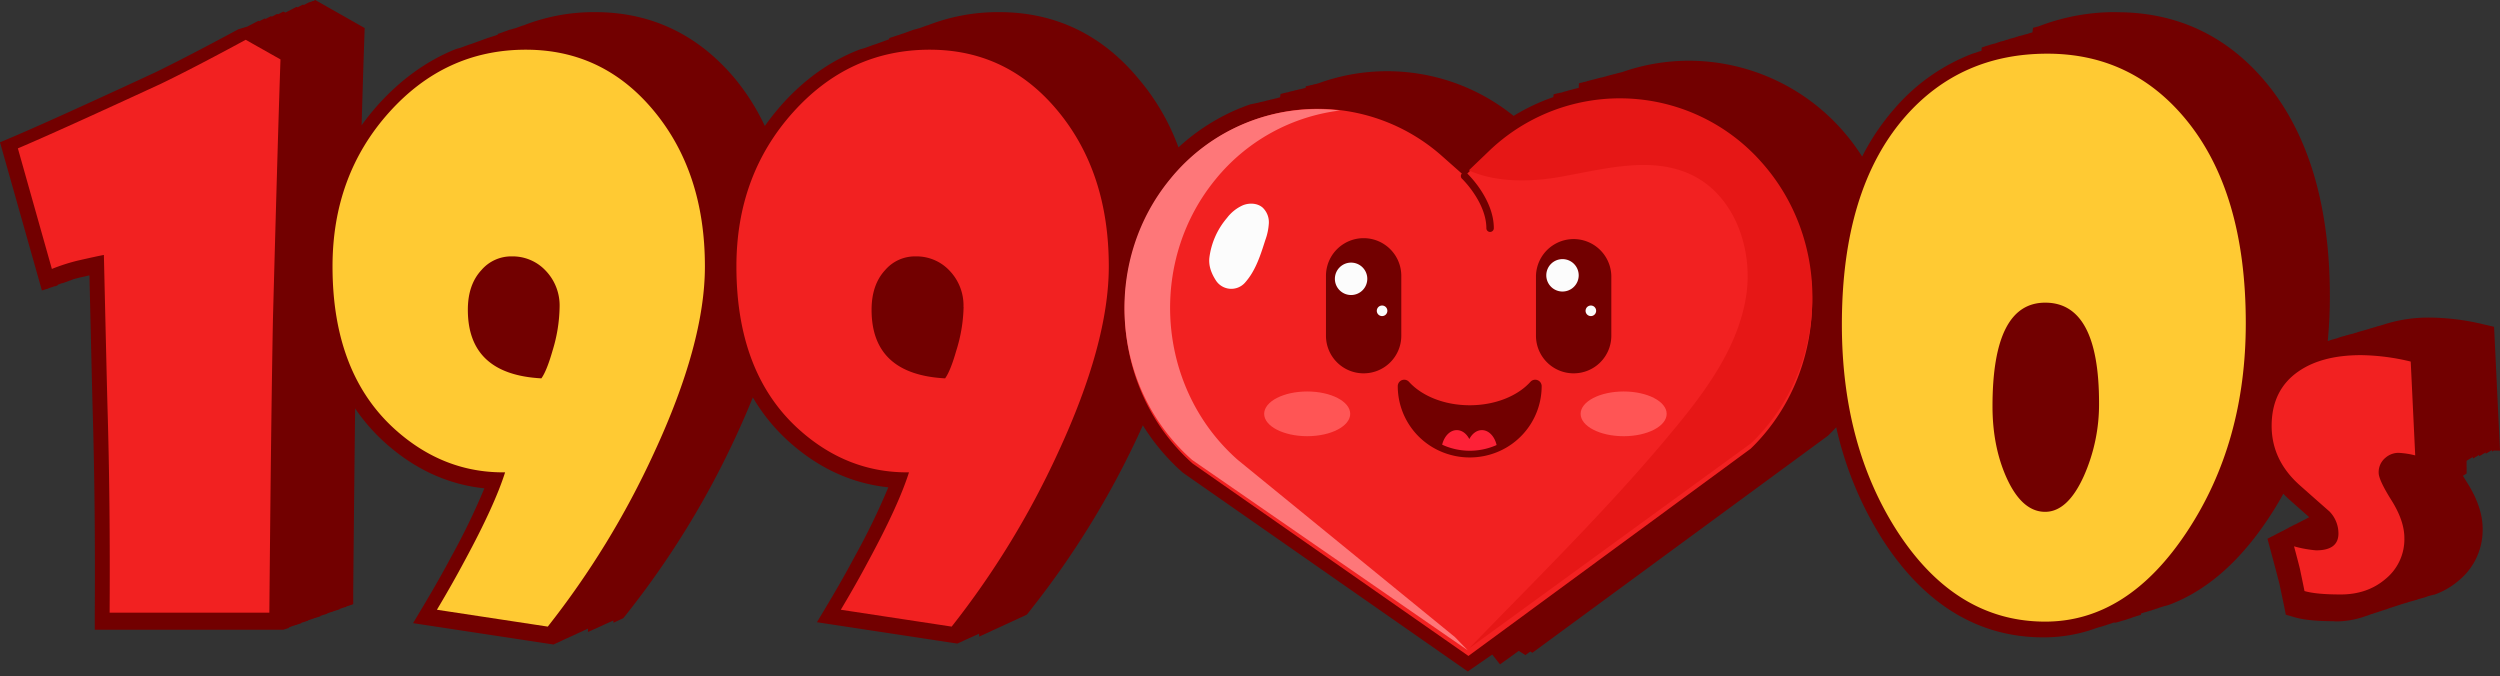 <svg xmlns="http://www.w3.org/2000/svg" width="1080" height="292.07" viewBox="0 0 1080 292.07"><rect x="0" y="0" width="1080" height="292.07" fill="#333333" stroke="none"/><g id="Слой_2" data-name="Слой 2"><g id="_1990s_521839194" data-name="1990s_521839194"><g id="_1990s_521839194-2" data-name="1990s_521839194"><path d="M1079.85 194.68h.15l-2.56-53.5-4.61-1.08A102.06 102.06.0 0 0 1050 137.2a62.44 62.44.0 0 0-20.86 3.21h-.13l-.17.06-.15.06-.13.05-.17.06h-.13l-.17.06-.15.05h-.13l-.17.06-.15.06h-.13l-.17.06h-.13l-.17.06-.15.06-.13.05-.17.06-.15.05-.13.05-.17.06-.15.06h-.13l-.17.06h-.13l-.17.06-.15.06-.13.05-.17.06h-.15l-.13.05-.17.06h-.13l-.17.06-.15.05-.13.05-.17.06-.15.06-.13.05-.17.06h-.15l-.13.05-.17.06-.13.05-.17.06h-.15l-.13.05-.17.06-.15.06h-.13l-.17.06-.13.05-.17.06h-.15l-.13.05-.16.06h-.16l-.13.05-.16.06-.16.06h-.13l-.17.06-.13.05-.17.06h-.15l-.13.05-.17.06-.15.06h-.13l-.17.06-.13.05-.17.06-.15.06-.13.05-.17.06-.15.05h-.13l-.16.06-.15.06h-.14l-.16.06-.14.05-.16.06-.15.06h-.14l-.17.06-.14.05h-.14l-.17.06-.13.05-.17.06a.66.66.0 0 1-.15.0l-.13.05-.17.06-.15.06h-.13l-.17.06-.15.05-.13.05-.16.06h-.14l-.16.06-.15.05h-.14l-.16.06-.15.06-.14.05-.16.06h-.15l-.14.05-.16.06h-.14l-.16.06-.15.05h-.14l-.16.06-.16.06-.13.05-.17.06h-.13l-.17.06-.15.05-.13.05-.16.06-.15.05-.14.05-.16.06-.15.06-.14.05-.16.06-.14.05-.16.06h-.15l-.14.05-.16.06h-.15l-.14.05-.16.06h-.14l-.16.06-.15.06-.14.05-.16.06h-.16l-.13.05-.16.06-.15.06h-.14l-.16.06-.14.05-.16.06-.15.06-.14.05-.16.06-.15.05h-.14l-.16.06h0q.91-9.47.91-19.37c0-39.14-9.24-70.15-27.48-92.19-16.78-20.23-38.48-30.48-64.5-30.48a91.29 91.29.0 0 0-32.53 5.65l-.12.05-.18.06-.15.05-.12.05-.18.06-.12.05-.18.06-.15.06-.13.05-.17.06h-.15l-.12.05-.18.06h-.12l-.18.07-.15.05h-.12l-.18.06-.15.06h-.12l-.18.07h-.15l-.12.05-.18.06h-.12L878 14l-.15.05h-.12l-.18.06-.15.06h-.12l-.18.07h-.12l-.17.07-.16.05-.12.05-.17.06-.16.05-.12.05-.18.06-.15.06h-.12l-.18.07h-.12l-.18.07h-.15l-.12.05-.18.06h-.15l-.12.05-.18.06-.12.05-.18.06-.15.06h-.12l-.17.07h-.15l-.13.05-.17.06h-.15l-.13.05-.17.06h-.13l-.18.06-.14.06h-.13l-.18.07-.15.05-.12.05-.18.06h-.12l-.18.07-.15.05-.12.05-.18.06-.15.06-.13.05-.16.06h-.15l-.13.05-.17.06h-.13l-.17.07-.15.05h-.13l-.17.06-.15.06h-.13l-.17.07h-.13l-.17.06-.15.06-.13.05-.17.06-.16.05-.12.05-.18.06-.15.06h-.13l-.16.06h-.13l-.17.06-.15.06-.13.05-.17.06-.15.05-.13.05-.17.06-.15.06h-.13l-.17.07h-.13l-.17.07h-.15l-.13.05-.17.06h-.15l-.13.05-.17.06-.13.05-.17.06-.16.06h-.12l-.17.07-.15.05-.13.05-.17.06-.15.05-.13.05-.17.06-.13.05-.17.06-.15.06h-.13l-.17.07-.15.05h-.13l-.17.06h-.13l-.17.07-.15.05h-.13l-.17.06-.16.06h-.12l-.17.07-.15.05-.13.05-.17.06h-.13l-.17.07-.15.05-.13.05-.17.06-.15.06h-.13l-.17.07h-.13l-.17.06-.15.06-.13.05-.17.06-.15.05-.13.05-.17.06-.15.06-.14.05-.16.06h-.13l-.17.06-.15.06h-.13L856 22h-.15l-.13.05-.17.06h-.13l-.17.06-.15.06h-.13l-.17.07-.15.05-.13.05-.17.06-.15.05-.13.05-.17.06-.13.05-.18.06-.14.06h-.13l-.17.07-.15.05-.13.05-.17.06h-.13l-.17.07-.15.05-.13.05-.17.06A84 84 0 0 0 818.2 47.17a100.06 100.06.0 0 0-13.75 20.46 91.65 91.65.0 0 0-9-11.88A88.59 88.59.0 0 0 729.7 26.23a87.47 87.47.0 0 0-29 4.94h-.12l-.18.07h-.15l-.12.05-.18.06h-.12l-.18.07-.15.05h-.13l-.16.06-.15.06h-.13l-.17.07h-.13l-.17.06-.15.06h-.13l-.17.07-.15.05h-.13l-.17.06-.15.06h-.13l-.18.07h-.12l-.18.06-.15.06h-.12l-.18.07h-.15l-.12.05-.18.07h-.12l-.17.06-.15.06h-.13l-.17.06-.15.06h-.13l-.17.07h-.15l-.13.05-.17.06-.13.05-.17.06-.15.06h-.13l-.17.07-.15.05h-.13l-.18.07h-.12l-.18.07-.15.06h-.11l-.18.06-.15.06h-.13l-.17.07h-.15-.13l-.17.07h-.13l-.17.07-.15.05h-.13l-.17.06-.15.06h-.13l-.17.07h-.13l-.17.06-.15.06h-.13l-.17.07c-.06.0-.1.0-.15.05h-.14l-.16.06-.15.06h-.12l-.18.07h-.12l-.18.06-.15.06h-.12l-.18.07h-.15l-.13.05-.17.06h-.13l-.17.06-.15.06h-.13l-.17.06-.15.06h-.13l-.17.07h-.15l-.13.05-.17.06-.12.05-.18.06-.15.06h-.12l-.18.06-.15.06h-.12l-.18.07h-.15-.12l-.18.06-.12.05-.18.06-.15.06h-.13l-.17.07h-.15-.13l-.17.07h-.13l-.17.07-.16.06h-.11l-.18.06L682 38h-.12l-.18.07h-.15-.12l-.18.07h-.12l-.18.07-.15.05h-.12l-.18.06-.15.06h-.12l-.18.07h-.13l-.17.06-.15.06h-.12l-.18.07-.16.06h-.11l-.18.06-.15.06h-.12l-.18.07h-.12l-.18.06-.15.06h-.12l-.18.07h-.15l-.12.05-.18.06-.12.05-.18.06-.15.06h-.12l-.18.06-.15.06h-.12l-.18.07h-.15l-.13.05-.17.06-.12.05-.18.06-.15.06h-.12l-.18.06-.15.06h-.12l-.18.07h-.12l-.18.07h-.15-.12l-.18.06-.15.06h-.12l-.18.07h-.15-.12l-.18.07h-.12l-.19.07-.14.05h-.12l-.18.06-.15.06h-.12l-.18.07h-.12l-.18.06L671 42h-.12l-.18.07a86.65 86.65.0 0 0-16.82 8A86.92 86.92.0 0 0 569.53 36l-.16.05h-.14l-.17.06-.14.06-.14.05h-.16l-.16.06h-.13l-.16.06h-.14l-.17.06h-.14l-.14.05-.17.06-.14.06-.14.05h-.16l-.16.06h-.13l-.16.06h-.14l-.17.06h-.14l-.14.05-.16.06-.16.06h-.13l-.16.06h-.13l-.18.06h-.14l-.14.05-.17.06h-.14-.14l-.16.06L564 38h-.13l-.16.06h-.14l-.17.06h-.14l-.14.05-.16.06-.16.06h-.13l-.16.06h-.14l-.17.06-.14.06h-.13l-.18.06h-.14-.13l-.17.06-.15.06h-.13l-.17.06h-.13l-.17.06-.15.06-.13.05h-.17l-.15.06h-.14l-.16.06h-.14l-.17.06h-.14l-.14.05-.17.06-.14.06-.14.05h-.16l-.16.06h-.12l-.16.06h-.14l-.17.06h-.15l-.13.05-.17.06-.15.06h-.13l-.17.05-.13.06-.17.06-.15.05h-.13l-.17.06h-.15-.14l-.16.06-.16.06h-.13l-.16.06h-.14l-.16.06h-.14l-.14.05-.17.06-.14.05h-.14l-.16.06-.16.06h-.13l-.17.06h-.13l-.17.06L553 42l-.13.05-.17.06-.15.06h-.13l-.17.06h-.13l-.17.06-.15.06-.14.05-.16.06h-.14-.14l-.16.06-.16.06h-.13l-.16.06h-.14l-.17.06-.14.06-.14.05h-.16l-.16.06h-.13l-.16.06h-.14l-.17.06h-.15l-.13.05-.17.06-.15.06h-.13l-.17.06-.15.05h-.13l-.16.06h-.14l-.17.06h-.14l-.14.05-.16.06-.16.06h-.13l-.16.05-.14.06-.17.06h-.14l-.14.05-.17.06h-.14-.14l-.16.06-.16.06h-.14l-.16.06h-.13l-.17.06h-.14l-.14.05-.16.06-.16.06h-.13l-.16.06h-.14l-.17.06-.14.06h-.14l-.17.06h-.14-.14l-.16.06-.16.06h-.13l-.16.06h-.14l-.18.07h-.13l-.15.05h-.15l-.16.06h-.13l-.16.06h-.14l-.17.06h-.14-.07c-1.42.5-2.84 1-4.24 1.6a89.09 89.09.0 0 0-27 17.1A97.2 97.2.0 0 0 491.91 34.1C476.11 15 455.84 5.24 431.67 5.24a83.27 83.27.0 0 0-30.76 5.64l-.31.11h-.14l-.3.11-.31.11-.15.06-.3.1-.14.06-.3.1-.31.12-.14.05-.31.11-.14.05-.31.11-.14.06-.3.1-.31.12h-.14l-.31.11h-.14l-.31.11-.3.11h-.14l-.31.12h-.14l-.31.11h-.14l-.3.11-.31.11-.14.05-.31.12-.14.05-.3.11-.31.11-.15.05-.3.11-.14.05-.31.12-.14.05-.3.11-.31.11-.14.05-.31.11-.14.06-.3.1-.31.12h-.14l-.31.11-.15.06-.3.1-.14.06-.3.1-.31.12-.14.05-.31.11h-.14l-.3.11-.31.11-.14.05-.31.12h-.14l-.31.11-.15.06-.29.1-.31.11h-.14l-.31.12-.14.05-.31.11-.14.05-.3.11L384 17l-.14.05-.31.12-.14.05-.3.11-.31.11-.15.05-.29.11-.15.05-.31.12-.14.05-.3.11-.31.11-.14.05-.31.11-.14.06-.3.1-.31.12-.14.05-.31.11-.15.06-.29.1-.15.06-.3.1-.3.12-.15.05-.3.11h-.15l-.3.11-.31.11-.14.05-.31.12-.14.05-.31.11-.15.06-.28.1-.31.11-.15.05-.3.12-.15.05-.3.11-.3.11-.15.05-.3.11-.15.05-.31.12h-.14l-.3.11-.31.11h-.13l-.31.11h-.14l-.3.11-.31.12-.14.05-.31.11c-12.33 4.82-23.46 12.73-33.27 23.7a104.88 104.88.0 0 0-7.28 9.17 96.47 96.47.0 0 0-13-20.56C301.59 15 281.32 5.24 257.15 5.24a83.27 83.27.0 0 0-30.76 5.64l-.31.11h-.14l-.3.11-.31.11-.15.06-.29.1-.15.06-.3.1-.31.12-.14.05-.31.11-.14.05-.31.11-.14.06-.3.1-.31.12h-.14l-.31.11h-.14l-.31.11-.29.11h-.15l-.3.12h-.15l-.3.11h-.15l-.3.11-.31.11-.14.05-.31.12-.14.05-.3.11-.31.11-.15.05-.29.11-.15.05-.3.12-.15.05-.3.11-.3.11-.15.05-.3.11-.15.06-.3.1-.31.12h-.14l-.31.11L215 15l-.3.1-.14.06-.3.1-.31.12-.14.05-.31.11h-.15l-.3.11-.3.11-.15.05-.3.12h-.15l-.3.11-.15.06-.29.1-.31.11h-.14l-.31.12-.14.05-.31.11-.14.05-.3.11-.31.11-.15.05-.3.12-.15.05-.3.11-.3.11-.15.05-.3.11-.14.05-.31.12-.14.05-.3.11-.31.11-.14.05-.31.11-.14.06-.3.1-.31.12-.14.05-.31.11-.15.06-.3.1-.14.06-.3.1-.31.12-.14.05-.31.11h-.14l-.3.11-.31.11-.14.05-.31.12-.14.05-.31.11-.15.06-.29.1-.31.11-.14.05-.31.12-.14.05-.3.11-.31.11-.14.05-.31.11-.14.05-.31.12h-.14l-.3.11-.32.11h-.13l-.31.11h-.14l-.3.11-.31.12-.14.05-.31.11Q177.9 29 163.12 45.49a106.26 106.26.0 0 0-6.91 8.64c.47-16 .87-28.81 1.2-38.22l.13-3.8L136.18.0l-.13.07h0l-.13.06h0l-.13.07v0l-.12.07h0l-.12.07v0l-.12.07h0l-.12.07v0L135 .45h0l-.12.06h0l-.12.07h0l-.13.06h0l-.13.07h0l-.13.06h0l-.13.07v0L134 .83h0l-.13.07v0l-.13.07h0L133.5 1v0l-.13.07h0l-.13.06h0l-.13.07h0l-.13.06h0l-.13.07h0l-.13.06h0l-.13.07v0l-.13.07h0l-.13.07v0l-.13.07h0l-.13.07v0l-.13.07h0l-.13.07v0l-.12.07h0l-.13.06h0l-.13.07v0l-.13.07h0L130.8 2v0l-.13.07h0l-.13.07v0l-.13.07h0l-.13.07v0l-.13.07h0l-.13.07v0l-.13.07h0l-.13.06h0l-.13.07v0l-.13.07h0l-.13.07v0l-.13.07h0l-.13.07v0l-.13.07h0l-.13.07v0l-.13.07h0l-.13.06h0L128.1 3h0H128h0l-.13.07v0l-.13.07h0l-.13.07v0l-.13.07h0l-.13.07v0l-.13.07h0l-.13.07v0l-.13.07h0l-.13.06h0l-.13.07h0l-.13.06h0l-.13.07v0l-.13.07h0l-.13.07h0l-.13.06h0l-.13.07v0l-.13.07h0l-.13.07v0l-.13.07h0l-.13.07v0l-.13.07h0l-.13.06h0l-.13.07h0l-.13.06h0l-.13.07h0l-.13.06h0l-.13.07v0l-.13.07h0l-.13.07v0l-.13.07h0l-.13.07v0l-.13.07h0l-.13.06h0l-.13.07h0l-.13.06h0l-.13.07v0L122.4 5h0l-.13.07v0l-.13.07h0L122 5.2v0l-.13.07h0l-.13.07v0l-.13.07h0l-.13.06h0l-.13.07h0l-.13.06h0l-.13.07v0l-.13.07h0l-.13.07v0l-.13.07h0l-.13.07v0l-.13.07h0l-.13.07v0l-.13.07h0L119.7 6v0l-.13.07h0l-.13.06h0l-.13.07v0l-.13.07h0l-.13.07v0l-.13.07h0l-.13.07v0l-.13.07h0l-.13.07v0l-.13.07h0l-.13.06h0l-.13.07h0l-.13.06h0l-.13.07v0l-.13.07h0l-.13.07v0l-.13.07h0L117 7v0l-.13.07h0l-.13.07v0l-.13.07h0l-.13.06h0l-.13.07h0l-.13.06h0l-.13.07v0l-.13.07h0l-.13.07h0l-.13.06h0l-.13.07v0l-.13.07h0l-.13.07v0l-.13.07h0l-.13.07v0l-.13.07h0l-.13.06h0L114.3 8h0l-.13.06h0l-.13.07h0l-.13.06h0l-.13.07v0l-.13.07h0l-.13.07v0l-.13.07h0l-.13.07v0l-.13.07h0l-.13.06h0l-.13.07h0l-.13.06h0l-.13.07v0l-.13.07h0l-.13.07v0l-.13.07h0l-.13.07v0L111.6 9h0l-.13.07v0l-.13.07h0l-.13.07v0l-.13.07h0l-.13.06h0l-.13.07v0l-.13.07h0l-.13.07v0l-.13.07h0l-.13.07v0l-.13.07h0l-.13.07v0l-.13.07h0l-.13.06h0l-.13.07h0l-.13.06h0l-.13.07v0l-.13.07h0l-.13.07v0l-.13.07h0l-.13.07v0l-.13.07h0l-.13.07v0l-.13.07h0l-.13.06h0l-.13.07h0l-.13.06h0l-.13.07v0l-.13.07h0l-.13.07h0l-.13.06h0l-.13.07v0l-.13.07h0l-.13.07v0l-.13.07h0l-.13.06h0l-.13.07h0L103 12.62C88 20.72 75.84 27 66.9 31.35 37.47 45 16.68 54.4 5.09 59.32L0 61.48l18.1 64 .15-.06h0l.15-.06h0 .15.0l.15-.06h0 .15.0l.15-.06h0l.15-.06h0l.15-.06h0l.15-.06h0l.15-.06h0l.15-.06h0 .15.0l.15-.06h0 .15.0l.15-.06h0l.15-.06h0l.15-.06h0l.15-.06h0l.15-.06h0l.15-.06h0l.15-.06h0l.15-.06h0l.15-.06h0l.15-.06h0 .15.0l.15-.06h0l.15-.06h0l.15-.06h0 .15.0l.15-.06h0l.15-.06h0l.15-.06h0l.15-.06h0l.15-.06h0l.15-.06h0 .15.0l.15-.06h0 .15.0l.15-.06h0 .15.0l.15-.06h0l.15-.06h0l.15-.06h0l.15-.06h0l.15-.06h0L25 123h0l.15-.05h0l.15-.06h0l.15-.05h0l.15-.06h0l.15-.05h0l.15-.06h0l.15-.06h0l.15-.06h0l.15-.06h0l.15-.06h0l.15-.06h0 .15.0l.15-.06h0 .15.0l.15-.06h0 .15.0l.15-.06h0l.15-.06h0l.15-.06h0l.15-.06h0l.15-.06h0l.15-.06h0l.15-.06h0l.15-.06h0 .15.0l.15-.06h0l.15-.06h0l.15-.06h0l.15-.06h0l.15-.06h0l.15-.06h0l.15-.06h0l.15-.06h0l.15-.06h0l.15-.06h0 .15.0l.15-.06h0l.15-.06h0l.15-.06h0l.15-.06h0l.15-.06h0l.15-.06h0l.15-.06h0l.15-.06h0l.15-.06h0l.15-.06h0 .15.0l.15-.06h0l.15-.06h0 .13.0c.75-.21 1.47-.4 2.15-.56l4-.9q1.08 46.67 1.38 57.9c.82 27.31 1.13 57.22.92 88.89v6.31h81.5v-.05h.15v-.06h.15v-.05h.15v-.06H123v-.05h.15v0h.15v-.06h.15v-.05h.15v-.06h.15v-.05h.15v-.06h.15v-.05h.15v-.06h.15v0h.15v-.05h.15v-.06h.15V271H125v-.06h.15v-.05h.15v-.06h.15v-.05h.15v-.06h.15v-.05h.15v-.06H126v-.05h.15v-.05h.15v-.06h.15v-.06h.15v-.05h.15v0h.15v-.06h.15v-.05h.15v-.06h.15v-.05h.15V270h.15v0h.15v0H128v-.06h.15v-.06h.15v-.05h.15v-.05h.15v-.06h.15v-.05h.15v-.06H129v0h.15v-.06h.15v-.05h.15v-.06h.15v-.05h.15v-.06h.15v-.05h.15v-.05h.15V269h.15v0h.15v-.06h.15v-.05h.15v-.06H131v-.05h.15v-.06h.15v-.05h.15v-.06h.15v0h.15v-.05h.15v-.06H132v-.05h.15v-.06h.15v-.05h.15v-.06h.15v0h.15v-.06h.15v-.05h.15V268h.15v-.06h.15v-.05h.15v-.06h.15v-.05h.15v-.06H134v-.05h.15v-.06h.15v-.05h.15v-.06h.15v-.05h.15v-.05h.15v-.06H135v0h.15v-.06h.15v-.05h.15v-.06h.15v-.05h.15V267h.15v0h.15v-.06h.15v0h.15v-.05h.15v-.06h.15v-.06h.15v-.05H137v-.05h.15v-.06h.15v0h.15v-.06h.15v-.05h.15v-.06h.15v-.05H138v-.05h.15v-.06h.15v-.06h.15V266h.15v0h.15v-.06h.15v-.05h.15v-.06h.15v-.05h.15v-.06h.15v-.05h.15v-.06h.15v0H140v-.06h.15v-.05h.15v-.05h.15v-.06h.15v-.05h.15v-.06h.15v0H141v-.06h.15v-.05h.15V265h.15v-.05h.15v-.06h.15v-.05h.15v-.05h.15v-.06h.15v-.05h.15v-.06h.15v-.05h.15v-.06h.15v-.05H143v-.06h.15v-.05h.15v0h.15v-.06h.15v-.05h.15v-.06h.15v-.05H144V264h.15v0h.15v-.06h.15v0h.15v-.06h.15v-.05h.15v-.05h.15v-.06h.15v-.05h.15v-.06h.15v0h.15v-.06h.15v-.05H146v-.06h.15v-.05h.15v-.06h.15v-.05h.15v-.05h.15V263h.15v0H147v-.06h.15v-.05h.15v-.06h.15v-.05h.15v-.06h.15v-.05h.15v-.06h.15v0h.15v-.05h.15v-.06h.15v-.06h.15v-.05h.15v-.05H149v-.06h.15v0h.15v-.06h.15v-.05h.15V262h.15v-.05h.15v-.06H150v-.05h.15v-.06h.15v0h.15v-.05h.15v-.06h.15v-.05h.15v-.06h.15v-.05h.15v-.06h.15v-.05h.15v-.06h.15v0h.15v-.05H152v-.06h.15v-.05h.15V261h.15v0h.15v-6.22c.28-30.32.55-56.49.82-78.34a81.23 81.23.0 0 0 13 14.88c12.73 11.41 27.11 18 42.83 19.64A293.14 293.14.0 0 1 195 240.39c-3.44 6.48-7.4 13.48-11.78 20.81l-4.78 8 60.7 9.23.06-.07h.09l.06-.07h.09l.06-.07h.09l.06-.07h.09l.06-.06h.09l.06-.07h.09l.06-.07h.09l.06-.07h.09l.06-.07h.09l.06-.07h.09l.06-.07h.09l.06-.07h.09l.06-.07h.09l.06-.07h.09l.06-.07h.09l.06-.07h.09l.06-.07h.09l.06-.07h.09l.06-.07h.09l.06-.07h.09l.06-.07h.09l.06-.07h.09l.06-.07h.09l.06-.07h.09l.06-.07h.09l.06-.07H243l.06-.06h.09l.06-.07h.09l.06-.06h.09l.06-.07h.09l.06-.07h.09l.06-.07h.09l.06-.07h.09l.06-.07h.09l.06-.07h.09l.06-.07h.09l.06-.07h.09l.06-.06h.09l.06-.07H245l.06-.06h.09l.06-.07h.09l.06-.07h.09l.06-.07h.09l.06-.07h.09l.06-.07h.09l.06-.07H246l.06-.07h.09l.06-.07h.09l.06-.07h.09l.06-.07h.09l.06-.06h.09l.06-.07h.09l.06-.07h.09l.06-.07h.09l.06-.07h.09l.06-.07h.09l.06-.07h.09l.06-.07h.09l.06-.07H248l.06-.07h.09l.06-.07h.09l.06-.06h.09l.06-.07h.09l.06-.07h.09l.06-.07h.09l.06-.07H249l.06-.07h.09l.06-.07h.09l.06-.07h.09l.06-.07h.09l.06-.07h.09l.06-.07h.09l.06-.07h.09l.06-.07h.09l.06-.06h.09l.06-.07h.09l.06-.07h.09l.06-.07h.09l.06-.07H251l.06-.07h.09l.06-.07h.09l.06-.07h.09l.06-.07h.09l.06-.07h.09l.06-.07h.09l.06-.06H252l.06-.07h.09l.06-.07h.09l.06-.07h.09l.06-.07h.09l.06-.07h.09l.06-.07h.09l.06-.07h.09l.06-.07h.09l.06-.06h.09l.06-.07h.09l.06-.06h.09l.06-.07h.09l.06-.07H254V273h.09l.06-.07h.09l.06-.07h.09l.06-.07h.09l.06-.07h.09l.06-.07h.09l.06-.06H255l.06-.07h.09l.06-.06h.09l.06-.07h.09l.06-.07h.09l.06-.07h.09l.06-.07h.09l.06-.07h.09l.06-.07h.09l.06-.07h.09l.06-.07h.09l.06-.06h.09l.06-.07h.09l.06-.06H257l.06-.07h.09l.06-.07h.09l.06-.07h.09l.06-.07h.09l.06-.07h.09l.06-.07h.09l.06-.07h.09l.06-.07h.09l.06-.07h.09l.06-.07h.09l.06-.06h.09l.06-.07h.09l.06-.07h.09l.06-.07h.09l.06-.07h.09l.06-.07h.09l.06-.07h.09l.06-.07h.09l.06-.07h.09l.06-.07h.09l.06-.07h.09l.06-.07h.09l.06-.07h.09l.06-.07h.09l.06-.07h.09l.06-.07h.09l.06-.07h.09l.06-.07h.09l.06-.07h.09l.06-.07h.09l.06-.07h.09l.06-.07h.09l.06-.07h.09l.06-.07h.09l.06-.06h.09l.06-.07h.09l.06-.07h.09l.06-.07h.09l.06-.07h.09l.06-.07h.09l.06-.07h.09l.06-.07h.09l.06-.07h.09l.06-.06h.09l.06-.07h.09l.06-.06h.09l.06-.07h.09l.06-.07h.09l.06-.07h.09l.06-.07h.09l.06-.07h.09l.06-.07h.09l.06-.07h.09L265 269h.09l.06-.06h.09l.06-.07h.09l.06-.06h.09l.06-.07h.09l.06-.07h.09l.06-.07h.09l.06-.07h.09l.06-.07h.09l.06-.07h.09l.06-.07h.09l.06-.07h.09l.06-.06h.09l.06-.07H267l.06-.06h.09l.06-.07h.09l.06-.07h.09l.06-.07h.09l.06-.07h.09l.06-.07h.09l.06-.07h.09l.06-.07h.09l.06-.07h.09l.06-.07h.09l.06-.07h.09l.06-.07h.09l.06-.07h.09l.06-.07h.09l.06-.07h.09l2.26-2.85a379.18 379.18.0 0 0 46.66-76.27c2.57-5.56 4.92-11 7.06-16.27a80.49 80.49.0 0 0 15.69 19.19c12.73 11.41 27.11 18 42.83 19.64a295.34 295.34.0 0 1-14.27 29.47c-3.44 6.48-7.41 13.48-11.78 20.81l-4.78 8 60.7 9.23.06-.07h.09l.06-.07h.09l.06-.07h.09l.06-.07h.09l.06-.06h.09l.06-.07h.09l.06-.07h.09l.06-.07h.09l.06-.07H415l.06-.07h.09l.06-.07h.09l.06-.07h.09l.06-.07h.09l.06-.07h.09l.06-.07h.09l.06-.07H416l.06-.07h.09l.06-.07h.09l.06-.07h.09l.06-.07h.09l.06-.07h.09l.06-.07h.09l.06-.07h.09l.06-.07h.09l.06-.07h.09l.06-.07h.09l.06-.06h.09l.06-.07h.09l.06-.06H418l.06-.07h.09l.06-.07h.09l.06-.07h.09l.06-.07h.09l.06-.07h.09l.06-.07h.09l.06-.07h.09l.06-.07h.09l.06-.06h.09l.06-.07h.09l.06-.06h.09l.06-.07h.09l.06-.07h.09l.06-.07h.09l.06-.07h.09l.06-.07h.09l.06-.07h.09l.06-.07h.09l.06-.07h.09l.06-.07h.09l.06-.07h.09l.06-.06h.09l.06-.07h.09l.06-.07h.09l.06-.07h.09l.06-.07h.09l.06-.07h.09l.06-.07h.09l.06-.07h.09l.06-.07h.09l.06-.07h.09l.06-.07h.09l.06-.06h.09L423 275h.09l.06-.07h.09l.06-.07h.09l.06-.07h.09l.06-.07h.09l.06-.07h.09l.06-.07h.09l.06-.07h.09l.06-.07h.09l.06-.07h.09l.06-.07h.09l.06-.07h.09l.06-.06h.09l.06-.07h.09l.06-.07h.09l.06-.07h.09l.06-.07h.09l.06-.07h.09l.06-.07h.09l.06-.07h.09l.06-.07h.09l.06-.07h.09l.06-.07h.09l.06-.06h.09l.06-.07h.09l.06-.07h.09l.06-.07h.09l.06-.07h.09l.06-.07h.09l.06-.07h.09l.06-.07h.09l.06-.07h.09l.06-.06h.09l.06-.07H428l.06-.06h.09l.06-.07h.09l.06-.07h.09l.06-.07h.09l.06-.07h.09l.06-.07h.09l.06-.07h.09l.06-.07h.09l.06-.07h.09l.06-.06h.09l.06-.07h.09l.06-.06h.09l.06-.07h.09l.06-.07h.09l.06-.07h.09l.06-.07h.09l.06-.07h.09l.06-.07h.09l.06-.07h.09l.06-.07H431l.06-.06h.09l.06-.07h.09l.06-.06h.09l.06-.07h.09l.06-.07h.09l.06-.07h.09l.06-.07h.09l.06-.07h.09l.06-.07h.09l.06-.07h.09l.05-.07h.1l.06-.07h.09l.06-.07H433v-.06h.1l.06-.07h.09l.05-.07h.1l.06-.07h.09l.06-.07h.09l.06-.07h.09l.06-.07H434l.06-.07h.09l.06-.07h.09l.06-.07h.09l.06-.07h.09l.06-.07h.09l.06-.07h.09l.06-.07h.09l.06-.07h.09l.06-.07h.09l.06-.07h.09l.06-.07h.09l.05-.07h.1l.05-.07h.1l.06-.07h.09l.05-.07h.1l.06-.07h.09l.06-.07h.09l.05-.06h.1l.06-.07h.09l.06-.07H437l.05-.07h.1l.06-.07h.09l.05-.07h.1l.06-.07h.09l.06-.07h.09l.06-.07h.09l.06-.06h.09l.06-.07h.09l.06-.06h.09l.06-.07h.09l.06-.07h.09l.06-.07h.09l.06-.07H439v-.07h.1l.05-.07h.1l.05-.07h.1l.05-.07h.1l.05-.06h.1v-.07h.1l.05-.06h.1l.05-.07h.1l.05-.07h.1l.06-.07h.09l.06-.07h.09l.05-.07h.1l.06-.07h.09l.06-.07h.09l.05-.07h.1l.06-.06h.09l.06-.07h.09l.05-.06h.1l.06-.07h.09l.05-.07h.1l.06-.07h.09l.06-.07h.09l.05-.07h.1l.05-.07h.1l.05-.07h.1v-.07h.1l.05-.07h.1l.05-.07h.1l.05-.07h.1l.05-.07h.1v-.07h.1l.05-.07h.1l2.26-2.85a379.18 379.18.0 0 0 46.66-76.27c.41-.89.79-1.76 1.19-2.64a91.25 91.25.0 0 0 11.23 14.6c1.88 2 3.83 3.9 5.81 5.64l.26.23 123.1 85.88.11-.08v0l.12-.08v0l.11-.08v0l.11-.08v0l.11-.08v0l.11-.09v0l.11-.08v0l.11-.08v0l.11-.08v0l.11-.08v0l.11-.08v0l.11-.08v0l.11-.08v0l.12-.08v0l.11-.08v0l.12-.08v0l.12-.09v0l.12-.08v0l.12-.08v0l.12-.08v0l.12-.08v0l.12-.08v0l.12-.08v0l.12-.08v0l.12-.08v0l.12-.08v0l.12-.08v0l.11-.09v0l.12-.08v0l.12-.08v0l.11-.08v0l.11-.08v0l.11-.08v0l.11-.08v0l.12-.08v0l.12-.08v0l.11-.08v0l.12-.08v0l.12-.09v0l.11-.08v0l.12-.09v0l.12-.08v0l.12-.08v0l.12-.08v0l.11-.08v0l.12-.08v0l.12-.08v0l.12-.08v0l.12-.08v0l.12-.09v0l.12-.08v0l.12-.09v0l.12-.08v0l.12-.08v0l.12-.08v0l.12-.08v0l.11-.08v0l.12-.08v0l.11-.08v0l.12-.08v0l.12-.09v0l.11-.08v0l.12-.09v0l.11-.08v0l.12-.08v0l.12-.08v0l.11-.08v0l.12-.08v0l.12-.08v0l.11-.08v0l.12-.08v0l.11-.08v0l.12-.08v0l.12-.09v0l.12-.08v0l.12-.08v0l.12-.08v0l.12-.08v0l.12-.08v0l.11-.08v0l.11-.08v0l.11-.08v0l.11-.08v0l.11-.08v0l.12-.09v0l.11-.08v0l.12-.08v0l.12-.08v0l.11-.08v0l.12-.08v0l.11-.08v0L648 287v0l.12-.08v0l.11-.08v0l.12-.08v0l.12-.09v0l.11-.08v0l.12-.08v0l.12-.08v0l.11-.08v0l.12-.08v0l.11-.08v0l.11-.08v0l.11-.08v0l.11-.08v0l.11-.08v0l.11-.09v0l.11-.08v0l.11-.09v0l.12-.08v0l.11-.08v0l.12-.08v0l.11-.08v0l.12-.08v0l.12-.08v0l.11-.08v0l.12-.08v0l.12-.09v0l.11-.08v0l.12-.09v0l.11-.08v0l.12-.08v0l.12-.08v0l.11-.08v0l.11-.08v0l.11-.08v0l.11-.08v0l.11-.08v0l.11-.09v0l.11-.08v0l.11-.09v0l.11-.08v0l.11-.08v0l.11-.08v0l.11-.08v0l.11-.08v0l.11-.08v0l.11-.08v0l.12-.08v0l.11-.09v0l.11-.08v0l.12-.09v0l.11-.08v0l.12-.08v0l.12-.08v0l.11-.08v0l.11-.08v0l.11-.08v0l.11-.08v0l.11-.08v0l.11-.08v0l.11-.08v0l.11-.09v0l.11-.08v0l.11-.08v0l.11-.08v0l.11-.08v0l.11-.08v0l.11-.08v0l.11-.08v0l.11-.08v0l.11-.08v0l.11-.08v0l.11-.09v0L659 283v0l.11-.09v0l.11-.08v0l.11-.08v0l.11-.08v0l.11-.08v0l.11-.08v0l.11-.08v0l.11-.08v0l.11-.08v0l.11-.09v0l.11-.08v0l.11-.09v0l.11-.08v0l.11-.08v0l.11-.08v0l.11-.08v0l.11-.08v0l.11-.08v0l.11-.08v0L662 282v0l.11-.09v0l.11-.08v0l.11-.09v0l.11-.08v0l.11-.08v0l.11-.08v0l.11-.08v0l.11-.08v0l.11-.08v0l.11-.08v0l.11-.08v0l.11-.08v0l.11-.08v0l.11-.09v0l.11-.08v0l.11-.08v0l125.86-92.42.3-.28c1.15-1.11 2.26-2.26 3.33-3.41a152.09 152.09.0 0 0 20.34 49c18 27.71 41.25 41.76 69.12 41.76a66.27 66.27.0 0 0 23.3-4.15h.13l.17-.06.15-.06.13-.05.17-.06h.13l.17-.07h.15l.13-.05.17-.06.16-.06h.12l.17-.06.13-.05.17-.06.15-.06h.13l.17-.06.15-.05.13-.05.17-.06.15-.06h.13l.17-.06.13-.05.17-.06.15-.06.13-.05.17-.06.15-.05h.13l.17-.06.14-.05.16-.06.15-.06h.13l.17-.06.15-.06.13-.05.17-.06.15-.05.13-.05.17-.06.13-.05.17-.06.15-.06h.13l.17-.06L914 269l.13-.05.17-.06h.13l.17-.07.15-.05h.13l.18-.06.14-.06h.13l.17-.06.15-.06.13-.05.17-.06h.13l.17-.07.15-.05.13-.05.17-.06.15-.06h.13l.17-.06h.13l.17-.06.15-.06h.13l.17-.07.15-.05.13-.05.18-.06.14-.06h.13l.17-.06.13-.05.17-.06.15-.06.13-.05.17-.06h.15l.13-.05.17-.06.13-.05.17-.06.15-.05.13-.05.17-.06.15-.06.13-.05.17-.06.15-.05.13-.05.17-.06.14-.05.16-.06h.15l.13-.05.17-.06.15-.06.13-.05.17-.06.15-.05h.13l.17-.06.13-.05.17-.06.15-.06h.13l.17-.06.15-.06h.13l.17-.06h.13l.17-.07L925 265l.14-.05.16-.06.15-.06h.13l.17-.06.15-.06.13-.05.17-.06h.13l.17-.07.15-.05h.13l.17-.06.15-.06h.13l.17-.06.13-.05.17-.06.15-.06h.13l.17-.07.15-.05.13-.05.18-.06.14-.06h.13l.17-.06h.13l.17-.06.15-.06.13-.05.17-.06.15-.05.13-.05.17-.06h.13l.17-.06.15-.05.13-.05.17-.06.15-.06.13-.05.17-.06h.15l.13-.05.18-.06.12-.05.17-.06.15-.05.13-.05.17-.06.15-.06.13-.05.17-.06h.13l.17-.07.15-.05.13-.05.17-.06.15-.06h.13l.17-.06.15-.06.13-.05.17-.06h.13l.17-.07h.15l.14-.05.16-.06.15-.06h.13l.17-.06h.13l.17-.06.15-.06h.13l.17-.07c16.3-6 30.85-18.65 43.45-37.78q3.33-5 6.23-10.31c.93.95 1.9 1.9 2.93 2.81l8.32 7.35-.17-.05v.1h-.18v.1h-.17v.1h-.18v.09h-.17v.1h-.17v.09h-.18v.1h-.18v.09h-.18v.1h-.17v.09h-.18v.1h-.18v.1h-.18v.1l-.18-.05v.1h-.18v.09h-.18v.1h-.18v.09h-.18v.1h-.18v.09h-.18v.1h-.18v.09h-.18v.1h-.18v.1h-.18v.1l-.18-.05v.1h-.17v.09h-.17v.1h-.17v.09h-.17v.1h-.17v.09h-.17v.1h-.17v.09h-.18v.1l-.17-.05v.1h-.17v.1l-.18-.05v.1h-.18v.09h-.18v.1h-.18v.09h-.18v.1h-.18v.09h-.18v.1h-.18v.1h-.18v.1l-.18-.05v.1h-.18v.1h-.18v.1h-.17v.09h-.17v.1h-.17v.1h-.17v.1h-.17v.09h-.17v.1h-.17v.1h-.17v.1l-.17-.05v.1h-.17v.1h-.17v.1h-.17v.09h-.17v.1h-.17v.09h-.17v.1h-.17v.09h-.18v.1l-.18-.05v.1h-.17v.1h-.18v.1h-.18v.1l-.18-.05v.1h-.18v.1h-.17v.1h-.17v.09h-.17v.1h-.17v.09h-.17v.1l-.17-.05v.1h-.17v.1h-.17v.09h-.17v.1l-.17-.05v.1h-.17v.1h-.17v.1h-.17v.09h-.17v.1h-.17v.09h-.17v.1h-.17v.09h-.17v.1h-.17v.09h-.17v.1l-.17-.05v.1h-.17v.1l-.17-.05v.1h-.17v.09h-.17v.1h-.17v.09h-.17v.1h-.17v.09h-.17v.1l-.17-.05v.1h-.17v.1h-.17v.1h-.17v.1l-.17-.05 2.75 10.25q1.57 5.85 2.46 9.41 1.39 6.57 2 9.48l.73 3.74 3.65 1.07c4 1.18 9.67 1.75 17.41 1.75a38.47 38.47.0 0 0 13-2.15l.13-.05.15-.06.14-.05.16-.06h.14l.16-.06.15-.05.14-.05.16-.06.15-.05.14-.06.15-.05.15-.06.16-.05.14-.06.15-.05.16-.06.15-.05.14-.05.16-.06h.14l.15-.06.16-.05.14-.06.16-.05.15-.06.14-.05.16-.06h.15l.14-.05.16-.06.14-.05.16-.06.14-.05.15-.06h.16l.14-.06.15-.05.16-.06.14-.05.15-.05.15-.06.15-.05.16-.06h.14l.15-.06.16-.05.14-.06.15-.05.16-.06.14-.05.16-.06h.15l.14-.05.16-.06.14-.05.15-.06.16-.05.14-.06h.15l.15-.05.15-.06.16-.06.14-.05.15-.05.16-.06.14-.05.15-.06.16-.05.14-.05.16-.06.14-.05.15-.06.16-.06.14-.05h.15l.16-.06.14-.05.15-.06.15-.05.15-.05.16-.06.14-.06h.15l.16-.06.14-.05.15-.05.16-.06.14-.05.16-.06h.14l.15-.06.16-.05.14-.06.15-.05.16-.06.14-.05.15-.05.16-.06h.14l.16-.06.14-.05.15-.06.16-.05.14-.06.15-.05.16-.06h.14l.15-.05.15-.06.15-.05.16-.06h.14l.15-.06.16-.05.14-.06h.15l.15-.05.15-.06.16-.06h.15l.14-.05.16-.06.14-.05.15-.06.16-.05.14-.06.15-.05h.15l.15-.06.16-.06.14-.05h.15l.16-.06.14-.05.15-.06h.15l.15-.05.16-.06h.14l.15-.06.16-.06.14-.05h.15l.16-.06.14-.05.15-.06h.15l.15-.06.16-.05.14-.06.15-.05.16-.06.14-.05.15-.05.15-.06h.15l.16-.06.14-.05.15-.06h.16l.14-.06.15-.05.16-.06h.14l.15-.05.16-.06h.14l.16-.06.14-.05.15-.06h.16l.14-.06.15-.05.15-.05.15-.06.16-.06.14-.05.15-.05.16-.06.14-.05.15-.06.16-.05.14-.06h.15l.15-.05.15-.06.16-.06h.15l.14-.05.16-.06h.14l.15-.06.15-.05h.15l.16-.06.14-.06.15-.05h.08a32.85 32.85.0 0 0 10.75-6.12 28.23 28.23.0 0 0 10.44-22.5c0-6.12-2.2-12.72-6.52-19.61-.78-1.25-1.43-2.32-2-3.26h.09v-.09h.15v-.09h.15v-.09h.15v-.09h.15v-.09h.15v-.1h.15v-.09h.15v-.09h.15v-.09h.15v-.09h.15V199h.15v-.09h.15v-.09h.15v-.09h.15v-.09h.15v-.09h.15v-.1h.15v-.09h.15v-.09h.15v-.09h.15v-.09h.15v-.09h.15v-.09h.15v-.09h.15v-.09h.15v-.09h.15v-.09h.15v-.1h.15V198h.15v0h.15v-.09h.15v-.09h.15v-.09h.15v-.09h.15v-.09h.15v-.09h.15v-.09h.15v-.09h.15v-.09h.15v-.09h.15v-.09h.15v-.09h.15v-.09h.15v-.09h.15v-.09h.15v-.09h.15V197h.15v0h.15v-.09h.15v-.09h.15v-.09h.15v-.09h.15v-.09h.15v-.09h.15v-.09h.15v-.09h.15v-.09h.15v-.09h.15v-.09h.15v-.09h.15v-.09h.15v-.09h.15v-.09h.15v-.09h.15v-.09h.15V196h.15v-.09h.15v-.09h.15v-.09h.15v-.09h.15v-.09h.15v-.09h.15v-.09h.15v-.09h.15v-.09h.15v-.09h.15v-.09h.15v-.09h.15v-.09h.15v-.09h.15v-.09h.15v-.09h.15v-.09h.15V195h.15v0h.15v-.09h.15v-.09h.15v-.09h.15v-.09h.15z" fill="#720000"/><path d="M760.69 70.91a81.18 81.18.0 0 0-117.85-4.62l-10.11 9.78-9.65-8.54A80.9 80.9.0 0 0 569.26 47a81.84 81.84.0 0 0-63.7 30.65c-28.06 34.52-25.67 85.77 4.29 117.39 1.7 1.81 3.49 3.56 5.39 5.23l119.12 83.1 121.9-89.51c1.55-1.48 3-3 4.43-4.61 29.32-33 29.76-84.87.0-118.33" fill="#f22121"/><path d="M534.81 198.75c-1.89-1.65-3.68-3.38-5.39-5.17-29.91-31.29-32.3-82-4.28-116.13a82.16 82.16.0 0 1 53.72-29.71 81.61 81.61.0 0 0-73.44 29.71c-28 34.15-25.64 84.84 4.28 116.13 1.7 1.79 3.49 3.52 5.39 5.17l119 82.2-5.58-5.75z" fill="#fe7779"/><path d="M720 178.78c0 5.33-8.32 9.66-18.59 9.66s-18.58-4.33-18.58-9.66 8.32-9.66 18.58-9.66S720 173.44 720 178.78" fill="#f55"/><path d="M583.29 178.78c0 5.33-8.32 9.65-18.58 9.65s-18.59-4.32-18.59-9.65 8.32-9.66 18.59-9.66S583.29 173.44 583.29 178.78z" fill="#f55"/><path d="M666 166.84a30.79 30.79.0 0 1-19.16 28.44 31.49 31.49.0 0 1-24.21-.16 30.77 30.77.0 0 1-18.8-28.28v-.09a2.79 2.79.0 0 1 4.87-1.78c5.52 6.07 15.2 10.1 26.22 10.1s20.69-4 26.21-10.1a2.79 2.79.0 0 1 4.87 1.78z" fill="#720000"/><path d="M663.09 167.15c-6.21 6.61-16.68 10.82-28.16 10.82s-21.94-4.21-28.15-10.82A27.85 27.85.0 0 0 623 192.1c.9-3.66 3.39-6.29 6.32-6.29 2.24.0 4.21 1.53 5.42 3.86 1.22-2.33 3.19-3.86 5.43-3.86 3 0 5.49 2.7 6.35 6.44A27.81 27.81.0 0 0 663.09 167.15z" fill="#720000"/><path d="M640.18 185.81c-2.24.0-4.21 1.53-5.43 3.86-1.21-2.33-3.18-3.86-5.42-3.86-2.93.0-5.42 2.63-6.32 6.29l.8.36a28.53 28.53.0 0 0 21.92.14l.8-.35C645.67 188.51 643.15 185.81 640.18 185.81z" fill="#fd2137"/><path d="M589.09 161.28h0a16.24 16.24.0 0 1-16.27-16.12v-26a16.27 16.27.0 0 1 32.54.0v26A16.24 16.24.0 0 1 589.09 161.28z" fill="#720000"/><path d="M590.67 120.38a7 7 0 1 1-7-6.93A7 7 0 0 1 590.67 120.38z" fill="#fcfcfc"/><path d="M679.82 161.28h0a16.24 16.24.0 0 0 16.27-16.12v-26a16.28 16.28.0 0 0-32.55.0v26A16.25 16.25.0 0 0 679.82 161.28z" fill="#720000"/><path d="M668 118.88a7 7 0 1 0 7-6.94A7 7 0 0 0 668 118.88z" fill="#fcfcfc"/><path d="M599.34 134.24a2.28 2.28.0 1 1-2.28-2.25A2.27 2.27.0 0 1 599.34 134.24z" fill="#fcfcfc"/><path d="M689.53 134.24a2.28 2.28.0 1 1-2.28-2.25A2.27 2.27.0 0 1 689.53 134.24z" fill="#fcfcfc"/><path d="M760.83 69.91a81.62 81.62.0 0 0-117.69-4.56l-8.6 8.24c11.38 5.23 26.28 5.13 39.16 2.87 19.1-3.35 39.65-9.29 57.1-.9 18.74 9 26.79 32.5 23.45 52.86s-15.63 38.12-28.72 54.17c-28.59 35.08-61.42 67-90.86 97.49l121.74-88.55c1.54-1.47 3-3 4.42-4.56 29.29-32.59 29.73-83.95.0-117.06" fill="#e61716"/><path d="M545.44 89.66c-2.26-1.94-5.69-2.1-8.48-1a17.6 17.6.0 0 0-6.91 5.5 32.66 32.66.0 0 0-7.6 17.17c-.38 3.63.9 6.85 2.84 9.86a7.92 7.92.0 0 0 12.48 1 27.94 27.94.0 0 0 3.3-4.57c2.51-4.3 4-9.08 5.52-13.83a25.52 25.52.0 0 0 1.55-7.34A8.71 8.71.0 0 0 545.44 89.66z" fill="#fcfcfc"/><path d="M631.62 77.23v0a43.44 43.44.0 0 1 5.49 6.87c2.57 3.94 5 9.17 5 14.49a1.61 1.61.0 0 0 3.22.0c0-6.49-2.93-12.37-5.76-16.65a46.61 46.61.0 0 0-5.71-7 1.61 1.61.0 1 0-2.23 2.32z" fill="#720000"/><path d="M121.17 25.67q-1.1 31.62-3.26 112.36-.78 40.31-1.55 126.63h-69q.31-47.9-.93-89.12-.32-12.09-1.55-65.4-2.64.47-11.47 2.48a82.45 82.45.0 0 0-11 3.56L7.72 64.1q17.51-7.44 62-28 13.8-6.66 36.42-18.91z" fill="#f22121"/><path d="M304.52 115.1q0 33.17-22 80.59a371 371 0 0 1-45.88 75l-47.89-7.28q6.66-11.16 11.94-21.08 13-24 17.51-38.28-26.5.31-47.43-18.44-27.12-24.33-27.12-70.52.0-39.21 24.33-66.42t59.21-27.2q33.48.0 55.41 26.58T304.52 115.1zm-62.77 17.51a21.69 21.69.0 0 0-6-15.66 19.54 19.54.0 0 0-14.64-6.19A16.94 16.94.0 0 0 208 116.65q-5.9 6.34-5.89 17.2.0 27.9 31.77 29.6 2.32-3.25 4.81-11.93A66.9 66.9.0 0 0 241.75 132.61z" fill="#ffca33"/><path d="M479 115.1q0 33.17-22 80.59a371 371 0 0 1-45.88 75l-47.89-7.28q6.66-11.16 11.93-21.08 13-24 17.52-38.28-26.5.31-47.43-18.44-27.12-24.33-27.12-70.52.0-39.21 24.33-66.42t59.21-27.2q33.48.0 55.41 26.58T479 115.1zm-62.77 17.51a21.69 21.69.0 0 0-6-15.66 19.54 19.54.0 0 0-14.65-6.19 16.92 16.92.0 0 0-13.17 5.89q-5.89 6.34-5.89 17.2.0 27.9 31.77 29.6 2.33-3.25 4.81-11.93A66.9 66.9.0 0 0 416.27 132.61z" fill="#f22121"/><path d="M970.18 139.58q0 51.61-25.26 89.9-25.73 39.06-61.38 39.06-38.58.0-63.85-38.91-24-37.2-24-89.43.0-58.57 27.44-89.89Q847 23.19 884.47 23.19q36.27.0 59.67 28.21Q970.18 82.86 970.18 139.58zm-63.39 34.57q0-43.4-23.25-43.4-22.78.0-22.78 44.79.0 17.21 6 30.69 6.68 14.88 16.74 14.88 9.76.0 16.74-15.5A76.22 76.22.0 0 0 906.79 174.15z" fill="#ffca33"/><path d="M1043.37 196.73a35.63 35.63.0 0 0-7.24-1.1 8.55 8.55.0 0 0-5.55 2.07 8.06 8.06.0 0 0-3 6.52q0 3.1 5.56 11.95t5.55 16.29a22.11 22.11.0 0 1-8.2 17.7q-7.82 6.65-19.32 6.65-10.59.0-15.63-1.48-.59-3-2-9.69c-.6-2.42-1.44-5.62-2.52-9.63a50.56 50.56.0 0 0 9.56 1.74q9.63.0 9.63-7.3a13.63 13.63.0 0 0-3.87-9.49q-6.35-5.57-12.67-11.18Q981.35 198.92 981.35 184q0-15.57 11.63-23.58 10.14-7 27-7a95.23 95.23.0 0 1 21.45 2.78z" fill="#f22121"/></g></g></g></svg>